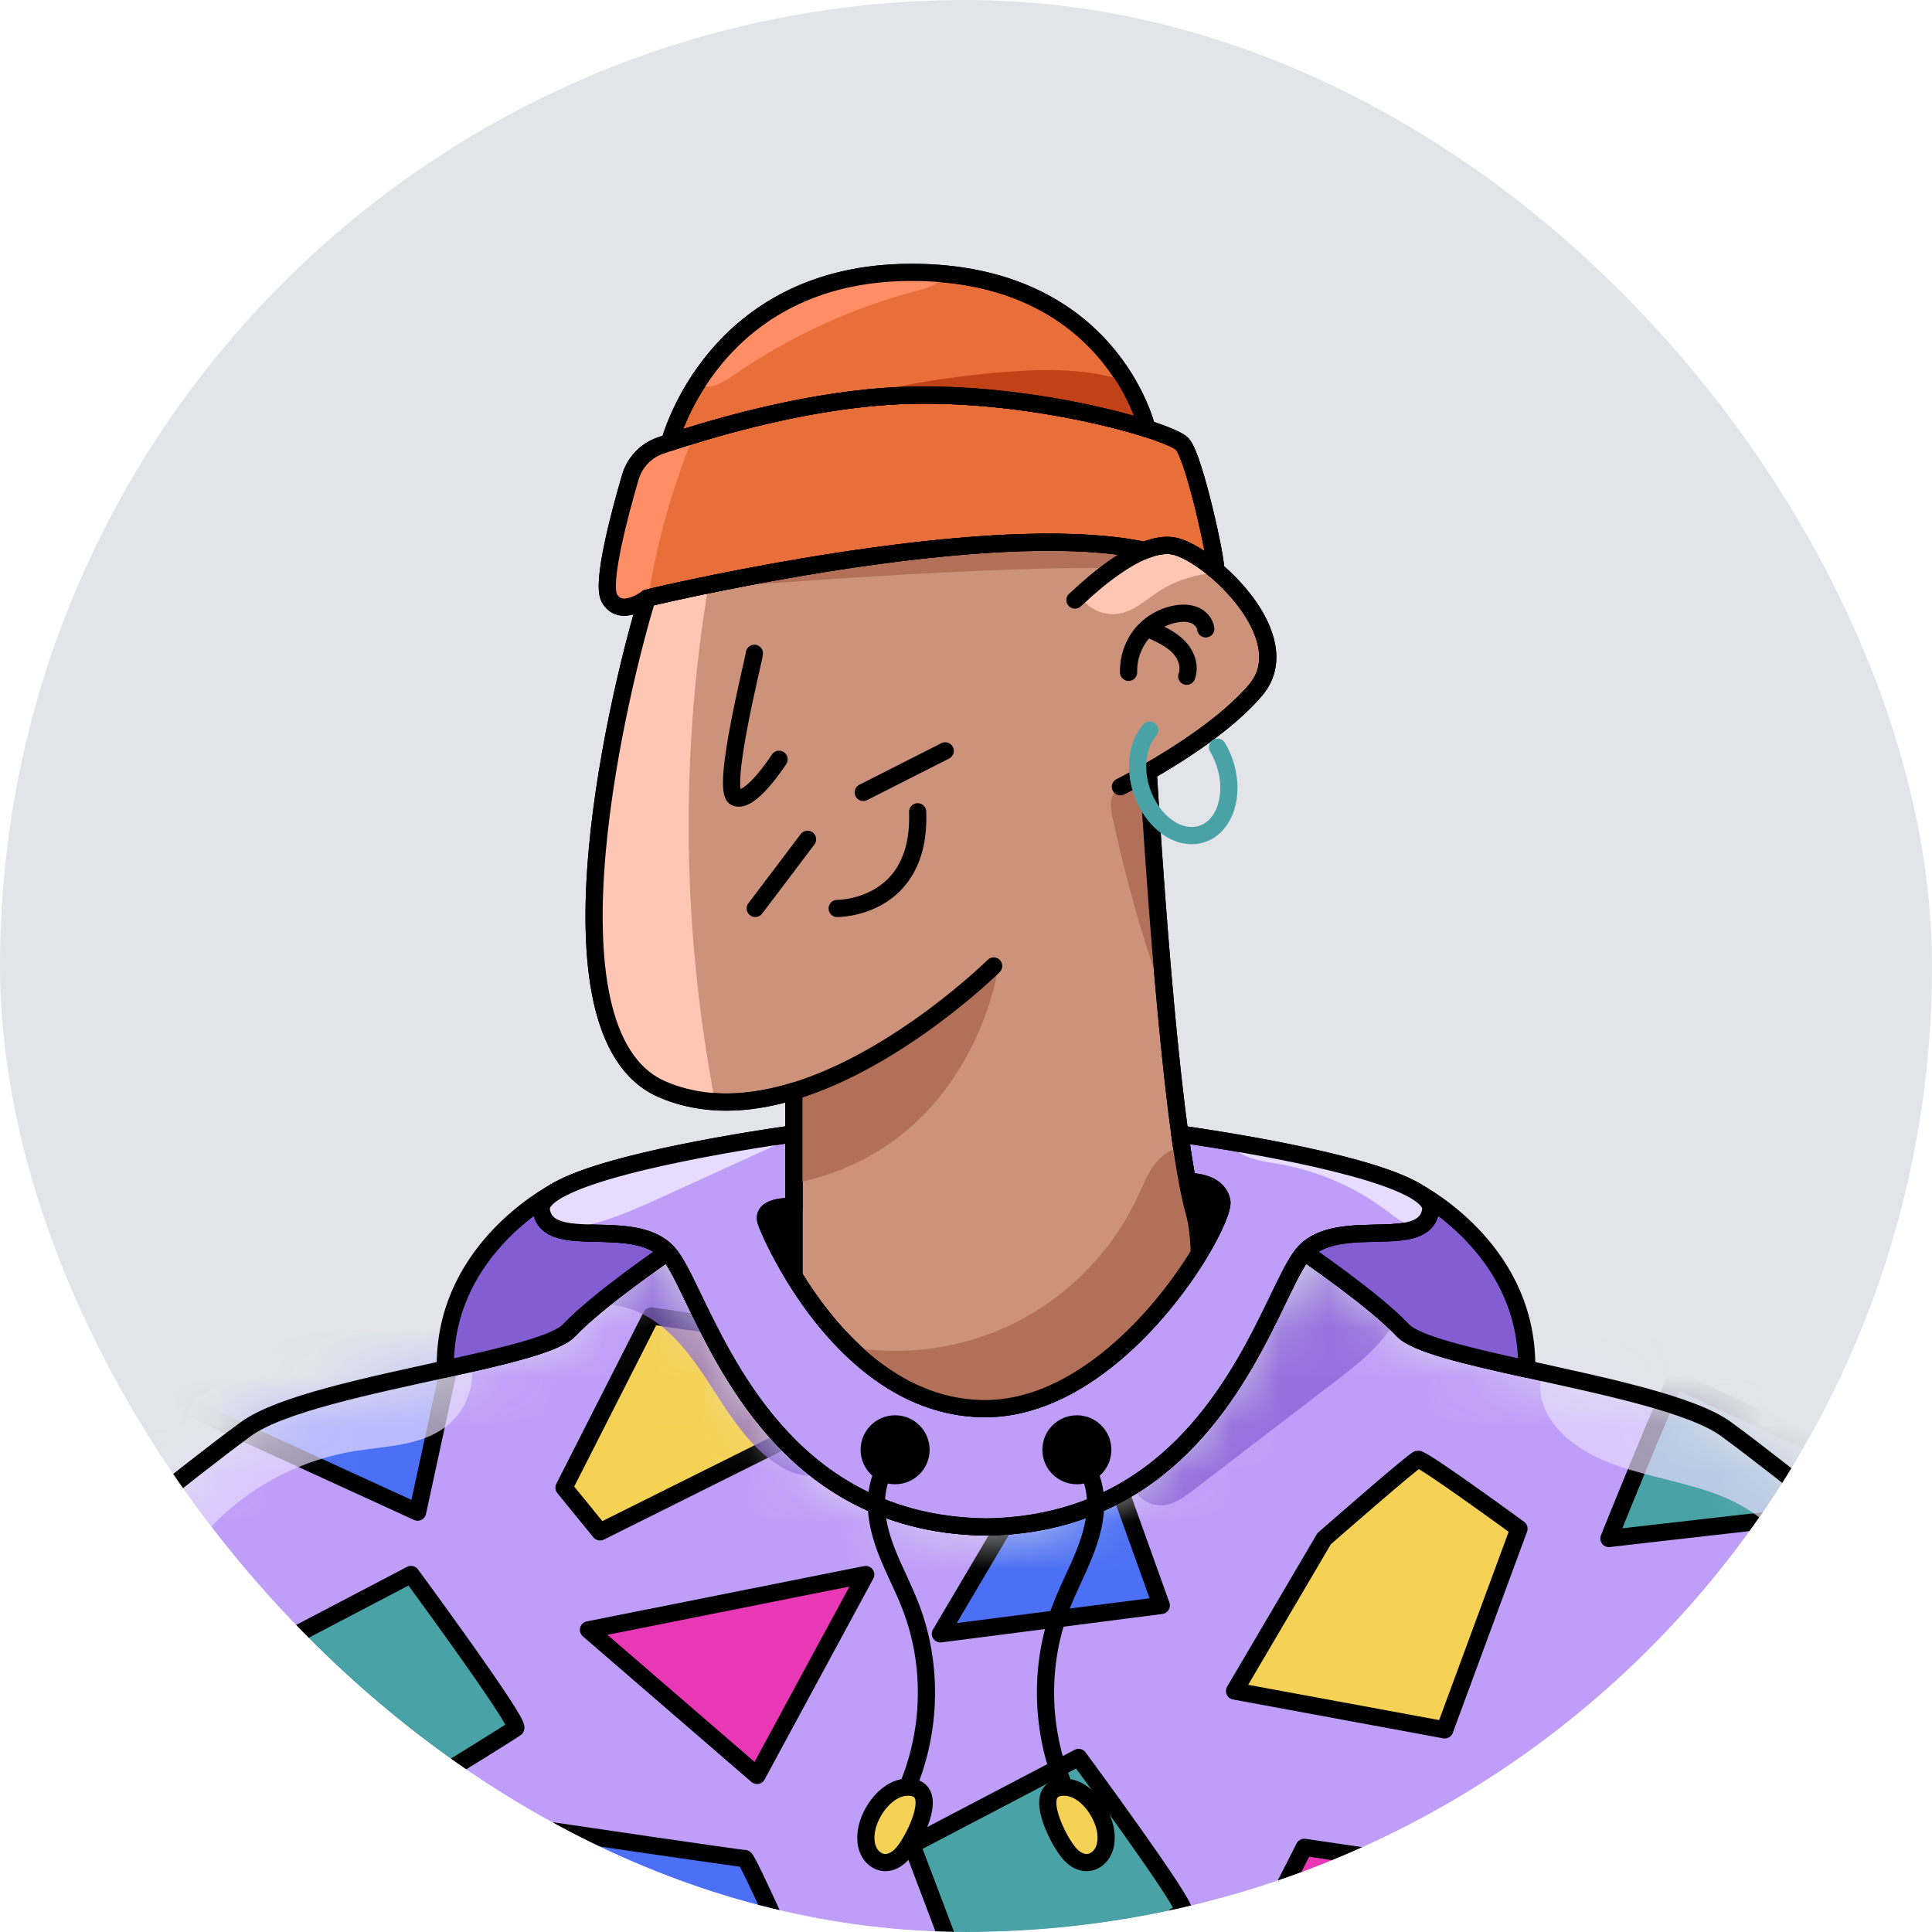 <svg width="40" height="40" viewBox="0 0 40 40" fill="none" xmlns="http://www.w3.org/2000/svg">
<g id="Avatar">
<g clip-path="url(#clip0_607_718)">
<rect y="0" width="40" height="40" rx="20" fill="#E2E4E9"/>
<g id="Illustration">
<path id="Vector" d="M25.998 14.285C25.414 14.975 24.408 15.613 23.773 15.977C23.773 15.977 23.776 16.023 23.781 16.11C23.813 16.643 23.939 18.698 24.128 20.758C24.215 21.715 24.316 22.672 24.427 23.479C24.44 23.574 24.453 23.668 24.467 23.759C24.505 24.016 24.544 24.254 24.584 24.467C24.629 24.71 24.676 24.922 24.724 25.093C24.79 25.328 24.824 25.619 24.83 25.953C24.043 27.249 22.343 29.195 20.345 29.164C19.369 29.15 18.547 28.727 17.885 28.164C17.258 27.633 16.774 26.977 16.436 26.424V22.592C15.893 22.757 15.335 22.846 14.788 22.809C14.42 22.784 14.056 22.703 13.706 22.551C11.034 21.391 12.899 13.992 13.4 12.383H13.401C13.412 12.38 13.899 12.263 14.67 12.104C16.551 11.717 20.125 11.083 22.619 11.255C23.007 11.281 23.368 11.327 23.694 11.397H23.694C23.929 11.302 24.161 11.261 24.362 11.319C24.58 11.382 24.875 11.559 25.167 11.805C25.189 11.824 25.212 11.844 25.234 11.863C25.959 12.501 26.626 13.543 25.998 14.285Z" fill="#CC927A" stroke="black" stroke-width="0.356" stroke-linecap="round" stroke-linejoin="round"/>
<g id="Clip path group">
<mask id="mask0_607_718" style="mask-type:luminance" maskUnits="userSpaceOnUse" x="1" y="25" width="39" height="19">
<g id="clippath">
<path id="Vector_2" d="M39.649 32.678C39.649 32.678 32.1 44.191 20.572 43.335C9.044 42.48 1.177 32.678 1.177 32.678C1.177 32.678 3.834 30.505 5.089 29.587C5.797 29.07 7.638 28.691 9.219 28.344C10.446 28.074 11.516 27.824 11.78 27.544C12.384 26.902 13.82 25.925 13.82 25.925C14.375 26.511 15.119 29.511 17.615 30.903C18.372 31.326 19.29 31.6 20.413 31.614C21.824 31.596 22.912 31.168 23.763 30.551C25.821 29.058 26.493 26.466 27.006 25.925C27.006 25.925 28.442 26.902 29.045 27.544C29.309 27.824 30.379 28.074 31.606 28.344C33.188 28.691 35.028 29.07 35.736 29.587C36.992 30.505 39.649 32.678 39.649 32.678Z" fill="white"/>
</g>
</mask>
<g mask="url(#mask0_607_718)">
<g id="Group">
<path id="Vector_3" d="M39.649 32.678C39.649 32.678 32.101 44.191 20.572 43.335C9.044 42.48 1.177 32.678 1.177 32.678C1.177 32.678 3.834 30.504 5.09 29.587C5.797 29.07 7.638 28.691 9.219 28.343C10.446 28.074 11.517 27.824 11.78 27.543C12.384 26.901 13.82 25.925 13.82 25.925C14.375 26.511 15.119 29.511 17.615 30.903C18.372 31.326 19.29 31.6 20.413 31.614C21.824 31.596 22.912 31.168 23.763 30.55C25.821 29.058 26.494 26.465 27.006 25.925C27.006 25.925 28.442 26.901 29.046 27.543C29.309 27.824 30.379 28.074 31.606 28.343C33.188 28.691 35.028 29.07 35.736 29.587C36.992 30.504 39.649 32.678 39.649 32.678Z" fill="#BF9EF9" stroke="black" stroke-width="0.356" stroke-linecap="round" stroke-linejoin="round"/>
<g id="Group_2">
<path id="Vector_4" d="M27.415 31.857L25.56 35.011L29.911 35.815L31.449 31.65C31.449 31.65 29.449 30.188 29.356 30.213C29.263 30.238 27.415 31.857 27.415 31.857V31.857Z" fill="#F5D256" stroke="black" stroke-width="0.356" stroke-linecap="round" stroke-linejoin="round"/>
<path id="Vector_5" d="M12.184 33.744L15.673 36.758L17.924 32.599L12.184 33.744Z" fill="#E938B5" stroke="black" stroke-width="0.356" stroke-linecap="round" stroke-linejoin="round"/>
<path id="Vector_6" d="M33.638 38.248L38.211 37.661L36.615 33.209L33.638 38.248Z" fill="#4C70F5" stroke="black" stroke-width="0.356" stroke-linecap="round" stroke-linejoin="round"/>
<path id="Vector_7" d="M19.47 33.827L24.043 33.239L22.448 28.788L19.47 33.827Z" fill="#4C70F5" stroke="black" stroke-width="0.356" stroke-linecap="round" stroke-linejoin="round"/>
<path id="Vector_8" d="M3.272 28.846L8.646 31.307L9.929 25.381L3.272 28.846Z" fill="#4C70F5" stroke="black" stroke-width="0.356" stroke-linecap="round" stroke-linejoin="round"/>
<path id="Vector_9" d="M18.879 38.195L20.369 42.127C20.369 42.127 24.39 39.657 24.499 39.566C24.609 39.475 22.332 36.386 22.332 36.386L18.879 38.194L18.879 38.195Z" fill="#49A2A6" stroke="black" stroke-width="0.356" stroke-linecap="round" stroke-linejoin="round"/>
<path id="Vector_10" d="M5.056 34.406L6.547 38.339C6.547 38.339 10.568 35.869 10.677 35.778C10.786 35.687 8.51 32.598 8.51 32.598L5.057 34.406L5.056 34.406Z" fill="#49A2A6" stroke="black" stroke-width="0.356" stroke-linecap="round" stroke-linejoin="round"/>
<path id="Vector_11" d="M34.696 28.572C34.581 28.698 33.311 31.853 33.311 31.853C33.311 31.853 40.084 31.071 40.142 31.097C40.2 31.122 34.696 28.572 34.696 28.572Z" fill="#49A2A6" stroke="black" stroke-width="0.356" stroke-linecap="round" stroke-linejoin="round"/>
<path id="Vector_12" d="M24.395 43.381L27.003 38.247C27.003 38.247 30.895 38.824 30.953 38.815C31.012 38.807 32.153 41.371 32.153 41.371L25.471 44.701L24.395 43.381Z" fill="#E938B5" stroke="black" stroke-width="0.356" stroke-linecap="round" stroke-linejoin="round"/>
<path id="Vector_13" d="M11.677 30.801L13.484 27.245C13.484 27.245 16.18 27.645 16.221 27.639C16.261 27.633 17.052 29.409 17.052 29.409L12.423 31.716L11.677 30.801V30.801Z" fill="#F5D256" stroke="black" stroke-width="0.356" stroke-linecap="round" stroke-linejoin="round"/>
<path id="Vector_14" d="M8.86 43.044L11.469 37.91C11.469 37.91 15.361 38.487 15.419 38.478C15.477 38.47 16.619 41.034 16.619 41.034L9.936 44.364L8.86 43.044Z" fill="#4C70F5" stroke="black" stroke-width="0.356" stroke-linecap="round" stroke-linejoin="round"/>
</g>
<path id="Vector_15" opacity="0.7" d="M2.974 32.247C3.268 32.339 3.593 32.238 3.85 32.067C4.107 31.896 4.312 31.661 4.534 31.447C5.298 30.71 6.29 30.214 7.338 30.044C7.996 29.937 8.718 29.938 9.243 29.528C9.596 29.252 9.808 28.797 9.771 28.35C9.733 27.903 9.437 27.482 9.021 27.316C8.564 27.134 8.049 27.258 7.579 27.404C6.3 27.802 5.067 28.345 3.91 29.019C3.171 29.45 2.471 29.818 2.365 30.737C2.303 31.282 2.34 32.05 2.974 32.247H2.974Z" fill="#E7DCFF"/>
<path id="Vector_16" opacity="0.7" d="M34.14 27.653C33.703 27.61 33.255 27.567 32.831 27.683C32.408 27.797 32.007 28.105 31.913 28.534C31.812 28.992 32.081 29.46 32.436 29.768C33.475 30.669 35.09 30.527 36.239 31.285C36.634 31.545 37.015 31.923 37.487 31.896C37.975 31.869 38.341 31.374 38.365 30.886C38.389 30.397 38.149 29.932 37.852 29.543C36.854 28.229 35.116 27.52 33.484 27.759" fill="#E7DCFF"/>
<path id="Vector_17" opacity="0.7" d="M11.255 27.361C11.806 26.967 12.564 26.885 13.185 27.151C13.877 27.447 14.337 28.101 14.744 28.733C15.15 29.365 15.569 30.035 16.227 30.4C16.521 30.563 16.931 30.638 17.162 30.393C17.315 30.231 17.331 29.983 17.305 29.761C17.244 29.246 17.007 28.769 16.761 28.312C16.396 27.633 15.987 26.952 15.372 26.487C14.832 26.079 14.151 25.864 13.476 25.887C12.8 25.91 12.135 26.172 11.625 26.615" fill="#835ED3"/>
<path id="Vector_18" opacity="0.7" d="M23.576 30.128C23.409 30.31 23.366 30.596 23.474 30.818C23.582 31.041 23.834 31.184 24.08 31.165C24.316 31.146 24.518 30.996 24.706 30.852C25.684 30.102 26.661 29.353 27.639 28.604C27.997 28.329 28.359 28.05 28.645 27.7C28.833 27.468 28.986 27.207 29.19 26.988C29.29 26.88 29.409 26.77 29.425 26.624C29.452 26.38 29.188 26.211 28.954 26.134C27.767 25.745 26.425 26.115 25.423 26.862C24.422 27.609 23.718 28.688 23.161 29.806" fill="#835ED3"/>
</g>
</g>
</g>
<path id="Vector_19" d="M39.649 32.679C39.649 32.679 32.101 44.191 20.573 43.336C9.045 42.48 1.178 32.679 1.178 32.679C1.178 32.679 3.835 30.505 5.09 29.588C5.798 29.071 7.639 28.692 9.22 28.344C10.447 28.075 11.517 27.825 11.781 27.544C12.385 26.902 13.821 25.926 13.821 25.926C14.376 26.512 15.12 29.512 17.616 30.904C18.372 31.327 19.291 31.601 20.413 31.615C21.825 31.597 22.913 31.168 23.764 30.551C25.822 29.059 26.494 26.466 27.006 25.926C27.006 25.926 28.442 26.902 29.046 27.544C29.31 27.825 30.38 28.075 31.607 28.344C33.188 28.692 35.029 29.071 35.737 29.588C36.992 30.505 39.649 32.679 39.649 32.679Z" stroke="black" stroke-width="0.356" stroke-linecap="round" stroke-linejoin="round"/>
<path id="Vector_20" d="M16.436 22.593V22.592" stroke="black" stroke-width="0.356" stroke-linecap="round" stroke-linejoin="round"/>
<path id="Vector_21" d="M24.586 24.467H24.585" stroke="black" stroke-width="0.356" stroke-linecap="round" stroke-linejoin="round"/>
<path id="Vector_22" d="M13.821 25.926C13.821 25.926 12.385 26.902 11.781 27.544C11.518 27.824 10.447 28.074 9.22 28.344C9.177 25.991 11.219 24.813 11.586 24.621C11.576 24.627 11.566 24.632 11.556 24.637C11.541 24.646 11.527 24.654 11.514 24.663C11.505 24.667 11.498 24.672 11.49 24.677C11.471 24.689 11.454 24.7 11.437 24.712C11.406 24.734 11.377 24.755 11.352 24.777C11.347 24.782 11.342 24.786 11.337 24.791C11.296 24.827 11.265 24.865 11.242 24.903C11.241 24.905 11.239 24.908 11.238 24.911C11.233 24.919 11.229 24.928 11.225 24.936C11.223 24.941 11.221 24.945 11.22 24.95C11.215 24.962 11.211 24.975 11.209 24.988C11.208 24.991 11.208 24.994 11.207 24.997C11.204 25.018 11.204 25.04 11.208 25.061C11.348 25.926 13.097 25.162 13.821 25.926Z" fill="#835ED3" stroke="black" stroke-width="0.356" stroke-linecap="round" stroke-linejoin="round"/>
<path id="Vector_23" d="M16.436 24.979V26.424C16.096 25.868 15.903 25.416 15.862 25.297C15.734 24.936 16.436 24.979 16.436 24.979Z" fill="black" stroke="black" stroke-width="0.356" stroke-linecap="round" stroke-linejoin="round"/>
<path id="Vector_24" d="M24.831 25.954C24.825 25.62 24.791 25.329 24.725 25.094C24.677 24.922 24.63 24.711 24.585 24.468C24.605 24.467 25.192 24.435 25.296 24.862C25.327 24.99 25.157 25.416 24.831 25.954Z" fill="black" stroke="black" stroke-width="0.356" stroke-linecap="round" stroke-linejoin="round"/>
<path id="Vector_25" d="M29.62 25.061C29.59 25.244 29.488 25.355 29.339 25.421C29.339 25.421 29.339 25.422 29.339 25.421C28.784 25.671 27.577 25.324 27.007 25.926C26.495 26.466 25.822 29.059 23.764 30.551C22.913 31.168 21.825 31.596 20.414 31.614C19.291 31.6 18.373 31.326 17.616 30.903C15.121 29.511 14.377 26.512 13.821 25.926C13.277 25.351 12.152 25.641 11.569 25.452C11.376 25.39 11.243 25.276 11.208 25.061C11.204 25.04 11.204 25.018 11.208 24.997C11.208 24.994 11.208 24.991 11.209 24.988C11.212 24.975 11.215 24.962 11.22 24.95C11.222 24.945 11.223 24.941 11.225 24.936C11.229 24.928 11.233 24.919 11.238 24.911C11.239 24.908 11.241 24.905 11.242 24.903C11.265 24.865 11.296 24.827 11.337 24.791C11.342 24.786 11.347 24.782 11.352 24.777C11.377 24.755 11.406 24.734 11.437 24.712C11.454 24.7 11.472 24.689 11.49 24.677C11.498 24.672 11.506 24.667 11.514 24.663C11.527 24.654 11.542 24.646 11.556 24.637C11.566 24.632 11.576 24.627 11.586 24.621C11.591 24.619 11.596 24.616 11.602 24.613C11.61 24.609 11.618 24.604 11.627 24.6C11.629 24.599 11.632 24.597 11.634 24.596C11.636 24.595 11.637 24.595 11.638 24.594C11.641 24.593 11.642 24.592 11.642 24.592C12.727 24.038 15.514 23.607 16.254 23.5C16.371 23.482 16.437 23.474 16.437 23.474V24.979C16.437 24.979 15.735 24.936 15.863 25.298C15.904 25.416 16.097 25.868 16.437 26.424C17.133 27.562 18.447 29.136 20.346 29.164C22.343 29.195 24.043 27.25 24.831 25.953C25.157 25.415 25.327 24.989 25.296 24.861C25.192 24.434 24.605 24.466 24.585 24.467C24.531 24.178 24.478 23.844 24.428 23.479C24.547 23.495 24.948 23.552 25.479 23.642C26.626 23.835 28.378 24.18 29.186 24.592C29.186 24.592 29.187 24.593 29.19 24.594C29.191 24.595 29.192 24.595 29.193 24.596C29.193 24.596 29.194 24.596 29.194 24.596C29.197 24.597 29.199 24.599 29.201 24.6C29.21 24.604 29.218 24.609 29.226 24.613C29.232 24.616 29.237 24.619 29.242 24.621C29.5 24.762 29.645 24.91 29.62 25.061Z" fill="#BF9EF9" stroke="black" stroke-width="0.356" stroke-linecap="round" stroke-linejoin="round"/>
<path id="Vector_26" d="M31.608 28.344C30.381 28.074 29.31 27.824 29.047 27.544C28.443 26.902 27.007 25.926 27.007 25.926C27.73 25.162 29.479 25.926 29.62 25.061C29.645 24.91 29.5 24.762 29.242 24.621C29.609 24.813 31.651 25.991 31.608 28.344Z" fill="#835ED3" stroke="black" stroke-width="0.356" stroke-linecap="round" stroke-linejoin="round"/>
<path id="Vector_27" d="M16.253 23.5L16.068 23.706C15.274 24.068 14.48 24.43 13.686 24.793C13.011 25.101 12.297 25.415 11.568 25.452C11.376 25.39 11.242 25.276 11.207 25.061C11.204 25.04 11.204 25.018 11.207 24.997C11.207 24.994 11.208 24.991 11.208 24.988C11.211 24.975 11.214 24.962 11.219 24.95C11.221 24.945 11.223 24.941 11.225 24.936C11.228 24.928 11.232 24.919 11.237 24.911C11.239 24.908 11.24 24.905 11.242 24.903C11.264 24.865 11.296 24.827 11.337 24.791C11.341 24.786 11.346 24.782 11.351 24.777C11.377 24.755 11.405 24.734 11.436 24.712C11.453 24.7 11.471 24.689 11.49 24.677C11.497 24.672 11.505 24.667 11.513 24.663C11.527 24.654 11.541 24.646 11.556 24.637C11.565 24.632 11.575 24.627 11.585 24.621C11.59 24.619 11.595 24.615 11.601 24.613C11.61 24.609 11.617 24.604 11.626 24.6C11.628 24.599 11.631 24.597 11.633 24.596C11.635 24.595 11.636 24.595 11.637 24.594C11.64 24.593 11.641 24.592 11.641 24.592C12.727 24.038 15.513 23.607 16.253 23.5Z" fill="#E7DCFF"/>
<path id="Vector_28" d="M29.62 25.062C29.59 25.245 29.488 25.355 29.339 25.421C29.339 25.421 29.339 25.422 29.339 25.421C29.285 25.411 29.232 25.394 29.181 25.372C28.998 25.295 28.842 25.165 28.682 25.046C28.006 24.544 27.206 24.21 26.374 24.082C26.061 24.034 25.605 23.96 25.479 23.642C26.626 23.835 28.377 24.18 29.186 24.592C29.186 24.592 29.187 24.593 29.19 24.594C29.191 24.595 29.192 24.595 29.193 24.596C29.193 24.596 29.194 24.596 29.194 24.596C29.196 24.598 29.199 24.599 29.201 24.6C29.21 24.604 29.218 24.609 29.226 24.613C29.232 24.616 29.237 24.619 29.242 24.621C29.499 24.762 29.645 24.91 29.62 25.062Z" fill="#E7DCFF"/>
<path id="Vector_29" d="M29.62 25.061C29.479 25.926 27.73 25.162 27.007 25.926C26.495 26.466 25.822 29.059 23.764 30.551C22.913 31.168 21.825 31.596 20.414 31.614C19.291 31.6 18.373 31.326 17.616 30.903C15.121 29.511 14.377 26.512 13.821 25.926C13.098 25.162 11.349 25.926 11.208 25.061C11.204 25.04 11.204 25.018 11.208 24.997C11.208 24.994 11.208 24.991 11.209 24.988C11.212 24.975 11.215 24.962 11.22 24.95C11.222 24.945 11.223 24.941 11.225 24.936C11.229 24.928 11.233 24.919 11.238 24.911C11.239 24.908 11.241 24.905 11.242 24.903C11.265 24.865 11.296 24.827 11.337 24.791C11.342 24.786 11.347 24.782 11.352 24.777C11.377 24.755 11.406 24.734 11.437 24.712C11.454 24.7 11.472 24.689 11.49 24.677C11.498 24.672 11.506 24.667 11.514 24.663C11.527 24.654 11.542 24.646 11.556 24.637C11.566 24.632 11.576 24.627 11.586 24.621C11.591 24.619 11.596 24.616 11.602 24.613C11.61 24.609 11.618 24.604 11.627 24.6C11.629 24.599 11.632 24.597 11.634 24.596C11.636 24.595 11.637 24.595 11.638 24.594C11.641 24.593 11.642 24.592 11.642 24.592C12.899 23.95 16.437 23.474 16.437 23.474V24.979C16.437 24.979 15.735 24.936 15.863 25.298C15.904 25.416 16.097 25.868 16.437 26.424C17.133 27.562 18.447 29.136 20.346 29.164C22.343 29.195 24.043 27.25 24.831 25.953C25.157 25.415 25.327 24.989 25.296 24.861C25.192 24.434 24.605 24.466 24.585 24.467C24.531 24.178 24.478 23.844 24.428 23.479C24.804 23.531 28.004 23.988 29.186 24.592C29.186 24.592 29.187 24.593 29.19 24.594C29.191 24.595 29.192 24.595 29.193 24.596C29.193 24.596 29.194 24.596 29.194 24.596C29.197 24.597 29.199 24.599 29.201 24.6C29.21 24.604 29.218 24.609 29.226 24.613C29.232 24.616 29.237 24.619 29.242 24.621C29.5 24.762 29.645 24.91 29.62 25.061Z" stroke="black" stroke-width="0.356" stroke-linecap="round" stroke-linejoin="round"/>
<path id="Vector_30" d="M20.674 20C20.674 20 20.193 23.635 16.611 24.466L16.436 24.467C16.436 24.467 16.436 22.878 16.436 22.837C16.436 22.797 20.407 20.719 20.674 20Z" fill="#B27059"/>
<path id="Vector_31" d="M24.83 25.953C24.043 27.249 22.343 29.194 20.345 29.164C19.369 29.149 18.547 28.726 17.885 28.164C17.875 28.143 17.867 28.123 17.858 28.103L17.768 27.916C18.934 28.081 20.153 27.86 21.188 27.297C22.223 26.733 23.068 25.829 23.563 24.759C23.662 24.544 23.749 24.321 23.888 24.13C24.027 23.939 24.232 23.78 24.467 23.759C24.505 24.016 24.544 24.254 24.584 24.467C24.629 24.71 24.676 24.921 24.724 25.093C24.79 25.327 24.824 25.619 24.83 25.953Z" fill="#B27059"/>
<path id="Vector_32" d="M18.532 30.552C18.828 30.552 19.069 30.312 19.069 30.016C19.069 29.72 18.828 29.48 18.532 29.48C18.236 29.48 17.996 29.72 17.996 30.016C17.996 30.312 18.236 30.552 18.532 30.552Z" fill="black" stroke="black" stroke-width="0.356" stroke-linecap="round" stroke-linejoin="round"/>
<path id="Vector_33" d="M18.633 30.029C18.324 30.265 18.165 30.661 18.146 31.05C18.128 31.439 18.237 31.824 18.383 32.186C18.529 32.547 18.712 32.892 18.852 33.256C19.376 34.607 19.269 36.188 18.568 37.456" stroke="black" stroke-width="0.356" stroke-linecap="round" stroke-linejoin="round"/>
<path id="Vector_34" d="M17.936 37.92C17.917 38.057 17.924 38.201 17.984 38.325C18.044 38.45 18.164 38.551 18.302 38.562C18.414 38.571 18.525 38.522 18.61 38.449C18.695 38.377 18.76 38.283 18.82 38.188C18.975 37.943 19.424 37.056 18.852 37.003C18.382 36.96 17.992 37.513 17.936 37.92V37.92Z" fill="#F5D256" stroke="black" stroke-width="0.356" stroke-linecap="round" stroke-linejoin="round"/>
<path id="Vector_35" d="M22.296 30.552C22.592 30.552 22.832 30.312 22.832 30.016C22.832 29.72 22.592 29.48 22.296 29.48C21.999 29.48 21.759 29.72 21.759 30.016C21.759 30.312 21.999 30.552 22.296 30.552Z" fill="black" stroke="black" stroke-width="0.356" stroke-linecap="round" stroke-linejoin="round"/>
<path id="Vector_36" d="M22.194 30.029C22.503 30.265 22.663 30.661 22.681 31.05C22.699 31.439 22.59 31.824 22.444 32.186C22.298 32.547 22.116 32.892 21.975 33.256C21.451 34.607 21.558 36.188 22.26 37.456" stroke="black" stroke-width="0.356" stroke-linecap="round" stroke-linejoin="round"/>
<path id="Vector_37" d="M22.892 37.92C22.911 38.057 22.903 38.201 22.843 38.325C22.783 38.45 22.663 38.551 22.525 38.562C22.413 38.571 22.303 38.522 22.217 38.449C22.132 38.377 22.068 38.283 22.008 38.188C21.852 37.943 21.403 37.056 21.975 37.003C22.445 36.96 22.835 37.513 22.892 37.92V37.92Z" fill="#F5D256" stroke="black" stroke-width="0.356" stroke-linecap="round" stroke-linejoin="round"/>
<path id="Vector_38" d="M23.366 13.92C23.357 13.635 23.454 13.348 23.634 13.127C23.815 12.907 24.077 12.755 24.358 12.709C24.484 12.688 24.616 12.688 24.733 12.738C24.85 12.787 24.948 12.893 24.964 13.02" stroke="black" stroke-width="0.356" stroke-linecap="round" stroke-linejoin="round"/>
<path id="Vector_39" d="M23.849 13.05C24.049 13.142 24.254 13.238 24.407 13.397C24.559 13.556 24.648 13.796 24.57 14.001" stroke="black" stroke-width="0.356" stroke-linecap="round" stroke-linejoin="round"/>
<path id="Vector_40" d="M15.619 13.526C15.605 13.674 14.918 16.363 15.225 16.509C15.531 16.655 16.13 15.72 16.13 15.72" stroke="black" stroke-width="0.356" stroke-linecap="round" stroke-linejoin="round"/>
<path id="Vector_41" d="M16.719 17.377C16.689 17.42 15.637 18.808 15.637 18.808" stroke="black" stroke-width="0.356" stroke-linecap="round" stroke-linejoin="round"/>
<path id="Vector_42" d="M17.873 16.406L19.569 15.546" stroke="black" stroke-width="0.356" stroke-linecap="round" stroke-linejoin="round"/>
<path id="Vector_43" d="M17.333 18.809C17.333 18.809 19.072 18.823 18.999 16.807" stroke="black" stroke-width="0.356" stroke-linecap="round" stroke-linejoin="round"/>
<path id="Vector_44" d="M14.788 22.809C14.42 22.784 14.056 22.703 13.706 22.551C11.034 21.39 12.899 13.992 13.4 12.382H13.401C13.412 12.38 13.899 12.263 14.67 12.104C14.103 15.497 14.122 18.988 14.725 22.375C14.75 22.516 14.774 22.663 14.788 22.809Z" fill="#FFC7B3"/>
<path id="Vector_45" d="M25.235 11.863C24.789 11.874 24.346 12.01 23.974 12.255C23.72 12.422 23.485 12.643 23.187 12.701C22.917 12.754 22.623 12.653 22.442 12.446C22.409 12.408 22.381 12.37 22.357 12.332C22.585 12.122 23.148 11.617 23.694 11.397H23.695C23.93 11.302 24.162 11.261 24.363 11.319C24.58 11.382 24.875 11.559 25.167 11.805C25.19 11.824 25.212 11.844 25.235 11.863Z" fill="#FFC7B3"/>
<path id="Vector_46" d="M24.308 11.307C24.12 11.27 23.909 11.312 23.695 11.398H23.694C23.473 11.487 23.248 11.623 23.044 11.768C20.799 11.697 15.348 12.12 15.348 12.12L15.528 11.936L16.513 10.922C16.513 10.922 23.442 10.083 23.553 10.067C23.624 10.056 24.329 10.796 24.308 11.307Z" fill="#B27059"/>
<path id="Vector_47" d="M24.128 20.758C23.689 19.541 23.331 18.294 23.056 17.029C23.001 16.776 22.916 16.463 23.188 16.323C23.361 16.235 23.573 16.141 23.781 16.11C23.813 16.643 23.939 18.698 24.128 20.758Z" fill="#B27059"/>
<path id="Vector_48" d="M23.694 11.397C23.473 11.486 23.248 11.622 23.044 11.767C22.746 11.978 22.492 12.207 22.357 12.332C22.303 12.381 22.267 12.415 22.256 12.423" stroke="black" stroke-width="0.356" stroke-linecap="round" stroke-linejoin="round"/>
<g id="Group_3">
<path id="Vector_49" d="M25.167 11.805C24.875 11.559 24.58 11.382 24.362 11.319C24.344 11.314 24.326 11.309 24.308 11.306C24.12 11.268 23.909 11.31 23.694 11.397H23.694C23.003 11.249 22.147 11.207 21.226 11.233C21.187 11.234 21.148 11.235 21.109 11.236C20.756 11.248 20.395 11.27 20.03 11.299C19.973 11.304 19.915 11.309 19.856 11.314C19.798 11.319 19.74 11.324 19.682 11.329C19.624 11.335 19.566 11.34 19.508 11.346C19.334 11.363 19.159 11.381 18.984 11.401C18.926 11.408 18.868 11.414 18.81 11.421C18.764 11.427 18.717 11.432 18.671 11.438C18.428 11.468 18.187 11.499 17.949 11.533C17.892 11.54 17.835 11.549 17.779 11.557C17.723 11.565 17.667 11.573 17.611 11.581C17.562 11.589 17.513 11.596 17.465 11.603C17.181 11.646 16.903 11.691 16.634 11.736C16.582 11.745 16.53 11.754 16.479 11.763C16.375 11.78 16.273 11.798 16.173 11.816C16.126 11.824 16.08 11.833 16.033 11.841C15.858 11.873 15.69 11.904 15.527 11.935C15.527 11.935 15.526 11.935 15.526 11.935C15.48 11.944 15.435 11.952 15.39 11.961C15.256 11.986 15.127 12.012 15.004 12.037C14.963 12.045 14.922 12.053 14.882 12.061C14.819 12.074 14.758 12.086 14.698 12.098C14.644 12.11 14.591 12.12 14.54 12.131C14.537 12.132 14.533 12.132 14.53 12.133C14.512 12.137 14.494 12.141 14.476 12.144C14.37 12.167 14.269 12.188 14.176 12.208C14.15 12.214 14.125 12.219 14.099 12.225C14.08 12.229 14.061 12.233 14.043 12.237C14.028 12.24 14.014 12.243 14 12.246C13.991 12.248 13.982 12.25 13.974 12.252C13.934 12.261 13.895 12.269 13.859 12.277C13.823 12.285 13.789 12.293 13.756 12.301C13.74 12.304 13.726 12.307 13.711 12.311C13.68 12.317 13.651 12.324 13.625 12.33C13.603 12.335 13.582 12.34 13.564 12.344C13.556 12.346 13.549 12.348 13.542 12.35C13.528 12.352 13.515 12.355 13.503 12.358C13.497 12.36 13.492 12.361 13.486 12.362C13.442 12.372 13.414 12.379 13.405 12.382C13.402 12.382 13.401 12.382 13.401 12.382H13.4C13.4 12.382 12.852 12.807 12.616 12.382C12.445 12.074 12.828 10.64 13.051 9.877C13.141 9.572 13.372 9.329 13.673 9.225C13.732 9.205 13.795 9.184 13.863 9.161C13.91 9.146 13.959 9.13 14.01 9.113C14.037 9.104 14.064 9.096 14.091 9.087C14.17 9.062 14.254 9.035 14.341 9.009C14.35 9.006 14.359 9.003 14.368 9C14.398 8.991 14.429 8.981 14.461 8.972C14.563 8.941 14.67 8.91 14.781 8.878C14.801 8.872 14.822 8.866 14.843 8.86C15.04 8.805 15.25 8.748 15.47 8.692C15.491 8.687 15.513 8.682 15.535 8.676C15.708 8.633 15.888 8.591 16.072 8.55C16.094 8.545 16.118 8.54 16.141 8.535C16.164 8.53 16.187 8.525 16.211 8.52C16.25 8.512 16.289 8.503 16.329 8.495C16.371 8.487 16.414 8.478 16.457 8.469C16.513 8.458 16.569 8.447 16.625 8.436C16.677 8.426 16.73 8.417 16.782 8.407C16.789 8.406 16.795 8.405 16.802 8.404C16.857 8.394 16.912 8.384 16.967 8.375C17.02 8.366 17.073 8.357 17.127 8.349C17.134 8.347 17.142 8.346 17.149 8.345C17.262 8.327 17.376 8.311 17.49 8.295C17.549 8.287 17.607 8.28 17.666 8.273C17.668 8.272 17.67 8.272 17.672 8.272C17.729 8.265 17.786 8.258 17.843 8.252C17.899 8.246 17.955 8.24 18.011 8.234C18.022 8.234 18.032 8.232 18.043 8.232C18.092 8.227 18.141 8.222 18.189 8.219C18.194 8.218 18.199 8.218 18.204 8.218C18.261 8.213 18.317 8.208 18.374 8.205H18.375C18.418 8.202 18.46 8.199 18.502 8.197C18.525 8.196 18.549 8.194 18.573 8.193C18.625 8.19 18.678 8.188 18.729 8.186C18.871 8.181 19.014 8.179 19.156 8.179C19.212 8.179 19.269 8.18 19.325 8.18C19.339 8.18 19.353 8.18 19.366 8.181C19.431 8.182 19.496 8.184 19.561 8.186C19.628 8.188 19.695 8.19 19.762 8.193C19.827 8.196 19.891 8.199 19.955 8.203C19.958 8.203 19.961 8.203 19.963 8.204C20.054 8.209 20.145 8.215 20.235 8.222C20.267 8.224 20.3 8.227 20.332 8.23C20.345 8.23 20.358 8.232 20.371 8.233C20.461 8.241 20.55 8.249 20.639 8.258C20.728 8.267 20.816 8.277 20.904 8.287H20.904C20.948 8.293 20.991 8.298 21.035 8.303C21.071 8.308 21.108 8.313 21.144 8.317C21.151 8.318 21.158 8.319 21.165 8.32C21.207 8.326 21.25 8.332 21.293 8.338C21.336 8.343 21.378 8.35 21.42 8.356C21.458 8.362 21.496 8.368 21.534 8.374C21.538 8.374 21.542 8.375 21.546 8.376C21.588 8.382 21.629 8.389 21.671 8.396C21.676 8.396 21.681 8.397 21.686 8.398C21.722 8.404 21.758 8.41 21.793 8.416C21.875 8.43 21.955 8.444 22.034 8.459C22.075 8.466 22.116 8.474 22.157 8.482C22.194 8.489 22.231 8.497 22.268 8.504C22.318 8.513 22.368 8.524 22.417 8.534C22.46 8.543 22.503 8.552 22.546 8.561C22.638 8.581 22.728 8.602 22.815 8.622C22.85 8.63 22.884 8.638 22.918 8.647C22.923 8.648 22.928 8.649 22.933 8.65C22.962 8.657 22.99 8.664 23.018 8.671C23.051 8.679 23.084 8.688 23.115 8.696C23.135 8.7 23.154 8.706 23.174 8.711C23.193 8.716 23.212 8.721 23.231 8.726C23.256 8.733 23.28 8.739 23.303 8.745C23.334 8.754 23.364 8.762 23.393 8.77C23.434 8.781 23.474 8.793 23.512 8.804C23.544 8.813 23.575 8.823 23.605 8.832C23.618 8.836 23.631 8.84 23.644 8.844C23.68 8.854 23.714 8.865 23.748 8.876C24.146 9.003 24.407 9.119 24.476 9.192C24.727 9.459 25.208 11.668 25.167 11.805Z" fill="#E86F3A" stroke="black" stroke-width="0.356" stroke-linecap="round" stroke-linejoin="round"/>
<path id="Vector_50" d="M23.748 8.875C23.714 8.864 23.68 8.854 23.645 8.843C22.8 8.584 21.422 8.288 19.963 8.203C19.555 8.178 19.14 8.171 18.729 8.186C16.845 8.252 14.865 8.828 13.863 9.161C13.863 9.161 14.004 8.606 14.431 7.937C15.08 6.92 16.39 5.639 18.871 5.639C19.11 5.639 19.338 5.649 19.554 5.67C21.704 5.874 22.792 7.026 23.314 7.891C23.586 8.342 23.703 8.715 23.737 8.835C23.744 8.859 23.747 8.872 23.748 8.875Z" fill="#E86F3A" stroke="black" stroke-width="0.356" stroke-linecap="round" stroke-linejoin="round"/>
<path id="Vector_51" d="M19.554 5.67C19.548 5.685 19.541 5.701 19.532 5.715C19.429 5.898 19.202 5.962 18.999 6.015C17.637 6.373 16.338 6.971 15.181 7.773C14.981 7.911 14.741 8.062 14.514 7.979C14.484 7.969 14.456 7.954 14.431 7.937C15.08 6.92 16.39 5.639 18.872 5.639C19.11 5.639 19.338 5.649 19.554 5.67Z" fill="#FF8E66"/>
<path id="Vector_52" d="M23.736 8.836C23.706 8.839 23.675 8.842 23.644 8.844C23.191 8.87 22.743 8.723 22.303 8.601C21.539 8.391 20.753 8.258 19.962 8.204C19.322 8.159 18.678 8.167 18.038 8.227C18.055 8.218 18.071 8.21 18.088 8.202L17.275 8.314C18.439 7.998 19.633 7.792 20.835 7.699C21.665 7.635 22.531 7.631 23.313 7.892C23.585 8.342 23.703 8.715 23.736 8.836Z" fill="#C14216"/>
<path id="Vector_53" d="M14.368 9C13.951 10.011 13.645 11.066 13.457 12.143C13.443 12.223 13.43 12.304 13.405 12.382C13.402 12.382 13.401 12.383 13.401 12.383H13.4C13.4 12.383 12.852 12.807 12.616 12.383C12.445 12.074 12.828 10.64 13.051 9.877C13.141 9.572 13.372 9.329 13.673 9.226C13.732 9.206 13.795 9.184 13.863 9.161C14.011 9.112 14.18 9.058 14.368 9Z" fill="#FF8E66"/>
<path id="Vector_54" d="M25.167 11.805C24.875 11.559 24.58 11.382 24.362 11.319C24.344 11.314 24.326 11.309 24.308 11.306C24.12 11.268 23.909 11.31 23.694 11.397H23.694C23.003 11.249 22.147 11.207 21.226 11.233C21.187 11.234 21.148 11.235 21.109 11.236C20.756 11.248 20.395 11.27 20.03 11.299C19.973 11.304 19.915 11.309 19.856 11.314C19.798 11.319 19.74 11.324 19.682 11.329C19.624 11.334 19.566 11.34 19.508 11.346C19.334 11.363 19.159 11.381 18.984 11.401C18.926 11.408 18.868 11.414 18.81 11.421C18.764 11.426 18.717 11.432 18.671 11.438C18.428 11.468 18.187 11.499 17.949 11.533C17.892 11.54 17.835 11.549 17.779 11.557C17.723 11.565 17.667 11.573 17.611 11.581C17.562 11.589 17.513 11.596 17.465 11.603C17.181 11.646 16.903 11.691 16.634 11.736C16.582 11.745 16.53 11.754 16.479 11.763C16.375 11.78 16.273 11.798 16.173 11.816C16.126 11.824 16.08 11.833 16.033 11.841C15.858 11.873 15.69 11.904 15.527 11.935C15.527 11.935 15.526 11.935 15.526 11.935C15.48 11.944 15.435 11.952 15.39 11.961C15.256 11.986 15.127 12.012 15.004 12.037C14.963 12.045 14.922 12.053 14.882 12.061C14.819 12.074 14.758 12.086 14.698 12.098C14.644 12.11 14.591 12.12 14.54 12.131C14.537 12.132 14.533 12.132 14.53 12.133C14.512 12.137 14.494 12.141 14.476 12.144C14.37 12.167 14.269 12.188 14.176 12.208C14.15 12.214 14.125 12.219 14.099 12.225C14.08 12.229 14.061 12.233 14.043 12.237C14.028 12.24 14.014 12.243 14 12.246C13.991 12.248 13.982 12.25 13.974 12.252C13.934 12.261 13.895 12.269 13.859 12.277C13.823 12.285 13.789 12.293 13.756 12.301C13.74 12.304 13.726 12.307 13.711 12.311C13.68 12.317 13.651 12.324 13.625 12.33C13.603 12.335 13.582 12.34 13.564 12.344C13.556 12.346 13.549 12.348 13.542 12.35C13.528 12.352 13.515 12.355 13.503 12.358C13.497 12.36 13.492 12.361 13.486 12.362C13.442 12.372 13.414 12.379 13.405 12.382C13.402 12.382 13.401 12.382 13.401 12.382H13.4C13.4 12.382 12.852 12.807 12.616 12.382C12.445 12.074 12.828 10.64 13.051 9.877C13.141 9.572 13.372 9.329 13.673 9.225C13.732 9.205 13.795 9.184 13.863 9.161C13.91 9.146 13.959 9.13 14.01 9.113C14.037 9.104 14.064 9.096 14.091 9.087C14.17 9.062 14.254 9.035 14.341 9.009C14.35 9.006 14.359 9.003 14.368 9.001C14.398 8.991 14.429 8.981 14.461 8.972C14.563 8.941 14.67 8.91 14.781 8.878C14.801 8.872 14.822 8.866 14.843 8.86C15.04 8.805 15.25 8.748 15.47 8.692C15.491 8.687 15.513 8.682 15.535 8.676C15.708 8.633 15.888 8.591 16.072 8.55C16.094 8.545 16.118 8.54 16.141 8.535C16.164 8.53 16.187 8.525 16.211 8.52C16.25 8.512 16.289 8.503 16.329 8.495C16.371 8.487 16.414 8.478 16.457 8.469C16.513 8.458 16.569 8.447 16.625 8.436C16.677 8.426 16.73 8.417 16.782 8.407C16.789 8.406 16.795 8.405 16.802 8.404C16.857 8.394 16.912 8.384 16.967 8.375C17.02 8.366 17.073 8.357 17.127 8.349C17.134 8.347 17.142 8.346 17.149 8.345C17.262 8.327 17.376 8.311 17.49 8.295C17.549 8.287 17.607 8.28 17.666 8.273C17.668 8.272 17.67 8.272 17.672 8.272C17.729 8.265 17.786 8.258 17.843 8.252C17.899 8.246 17.955 8.24 18.011 8.234C18.022 8.234 18.032 8.232 18.043 8.232C18.092 8.227 18.141 8.222 18.189 8.219C18.194 8.218 18.199 8.218 18.204 8.218C18.261 8.213 18.317 8.208 18.374 8.205H18.375C18.418 8.202 18.46 8.199 18.502 8.197C18.525 8.196 18.549 8.194 18.573 8.193C18.625 8.19 18.678 8.188 18.729 8.186C18.871 8.181 19.014 8.179 19.156 8.179C19.212 8.179 19.269 8.18 19.325 8.18C19.339 8.18 19.353 8.18 19.366 8.181C19.431 8.182 19.496 8.184 19.561 8.186C19.628 8.188 19.695 8.19 19.762 8.193C19.827 8.196 19.891 8.199 19.955 8.203C19.958 8.203 19.961 8.203 19.963 8.204C20.054 8.209 20.145 8.215 20.235 8.222C20.267 8.224 20.3 8.227 20.332 8.23C20.345 8.23 20.358 8.232 20.371 8.233C20.461 8.241 20.55 8.249 20.639 8.258C20.728 8.267 20.816 8.277 20.904 8.287H20.904C20.948 8.293 20.991 8.298 21.035 8.303C21.071 8.308 21.108 8.313 21.144 8.317C21.151 8.318 21.158 8.319 21.165 8.32C21.207 8.326 21.25 8.332 21.293 8.338C21.336 8.343 21.378 8.35 21.42 8.356C21.458 8.362 21.496 8.368 21.534 8.374C21.538 8.374 21.542 8.375 21.546 8.376C21.588 8.382 21.629 8.389 21.671 8.396C21.676 8.396 21.681 8.397 21.686 8.398C21.722 8.404 21.758 8.41 21.793 8.416C21.875 8.43 21.955 8.444 22.034 8.459C22.075 8.466 22.116 8.474 22.157 8.482C22.194 8.489 22.231 8.497 22.268 8.504C22.318 8.513 22.368 8.524 22.417 8.534C22.46 8.543 22.503 8.552 22.546 8.561C22.638 8.581 22.728 8.602 22.815 8.622C22.85 8.63 22.884 8.638 22.918 8.647C22.923 8.648 22.928 8.649 22.933 8.65C22.962 8.657 22.99 8.664 23.018 8.671C23.051 8.679 23.084 8.688 23.115 8.696C23.135 8.7 23.154 8.706 23.174 8.711C23.193 8.716 23.212 8.721 23.231 8.726C23.256 8.733 23.28 8.739 23.303 8.745C23.334 8.754 23.364 8.762 23.393 8.77C23.434 8.781 23.474 8.793 23.512 8.804C23.544 8.813 23.575 8.823 23.605 8.832C23.618 8.836 23.631 8.84 23.644 8.844C23.68 8.854 23.714 8.865 23.748 8.876C24.146 9.003 24.407 9.119 24.476 9.192C24.727 9.459 25.208 11.668 25.167 11.805Z" stroke="black" stroke-width="0.356" stroke-linecap="round" stroke-linejoin="round"/>
<path id="Vector_55" d="M23.748 8.875C22.691 8.538 20.67 8.117 18.729 8.186C16.845 8.252 14.865 8.828 13.863 9.161C13.863 9.161 14.757 5.639 18.871 5.639C22.985 5.639 23.738 8.832 23.748 8.875Z" stroke="black" stroke-width="0.356" stroke-linecap="round" stroke-linejoin="round"/>
</g>
<path id="Vector_56" d="M23.774 15.977C23.431 16.173 23.197 16.289 23.197 16.289" stroke="black" stroke-width="0.356" stroke-linecap="round" stroke-linejoin="round"/>
<path id="Vector_57" d="M25.998 14.284C25.414 14.975 24.408 15.613 23.773 15.977C23.773 15.977 24.038 20.651 24.427 23.479C24.477 23.844 24.53 24.178 24.584 24.467C24.629 24.71 24.676 24.921 24.724 25.093C24.79 25.328 24.824 25.619 24.83 25.953C24.043 27.249 22.343 29.195 20.345 29.164C18.446 29.136 17.132 27.562 16.436 26.424V22.592C15.529 22.868 14.579 22.93 13.706 22.551C11.034 21.391 12.899 13.992 13.4 12.383H13.401C13.441 12.373 19.102 11.013 22.619 11.255C23.007 11.281 23.368 11.327 23.694 11.397H23.694C23.929 11.302 24.161 11.261 24.362 11.319C24.58 11.382 24.875 11.559 25.167 11.805C25.189 11.824 25.212 11.844 25.234 11.863C25.959 12.501 26.626 13.543 25.998 14.284Z" stroke="black" stroke-width="0.356" stroke-linecap="round" stroke-linejoin="round"/>
<path id="Vector_58" d="M16.436 22.592C18.629 21.924 20.573 20 20.573 20" stroke="black" stroke-width="0.356" stroke-linecap="round" stroke-linejoin="round"/>
<path id="Vector_59" d="M25.207 15.47C25.268 15.572 25.32 15.684 25.36 15.805C25.574 16.455 25.362 17.109 24.886 17.266C24.41 17.423 23.851 17.023 23.637 16.373C23.476 15.887 23.555 15.398 23.804 15.117" stroke="#49A2A6" stroke-width="0.356" stroke-linecap="round" stroke-linejoin="round"/>
</g>
</g>
</g>
<defs>
<clipPath id="clip0_607_718">
<rect y="0" width="40" height="40" rx="20" fill="white"/>
</clipPath>
</defs>
</svg>
